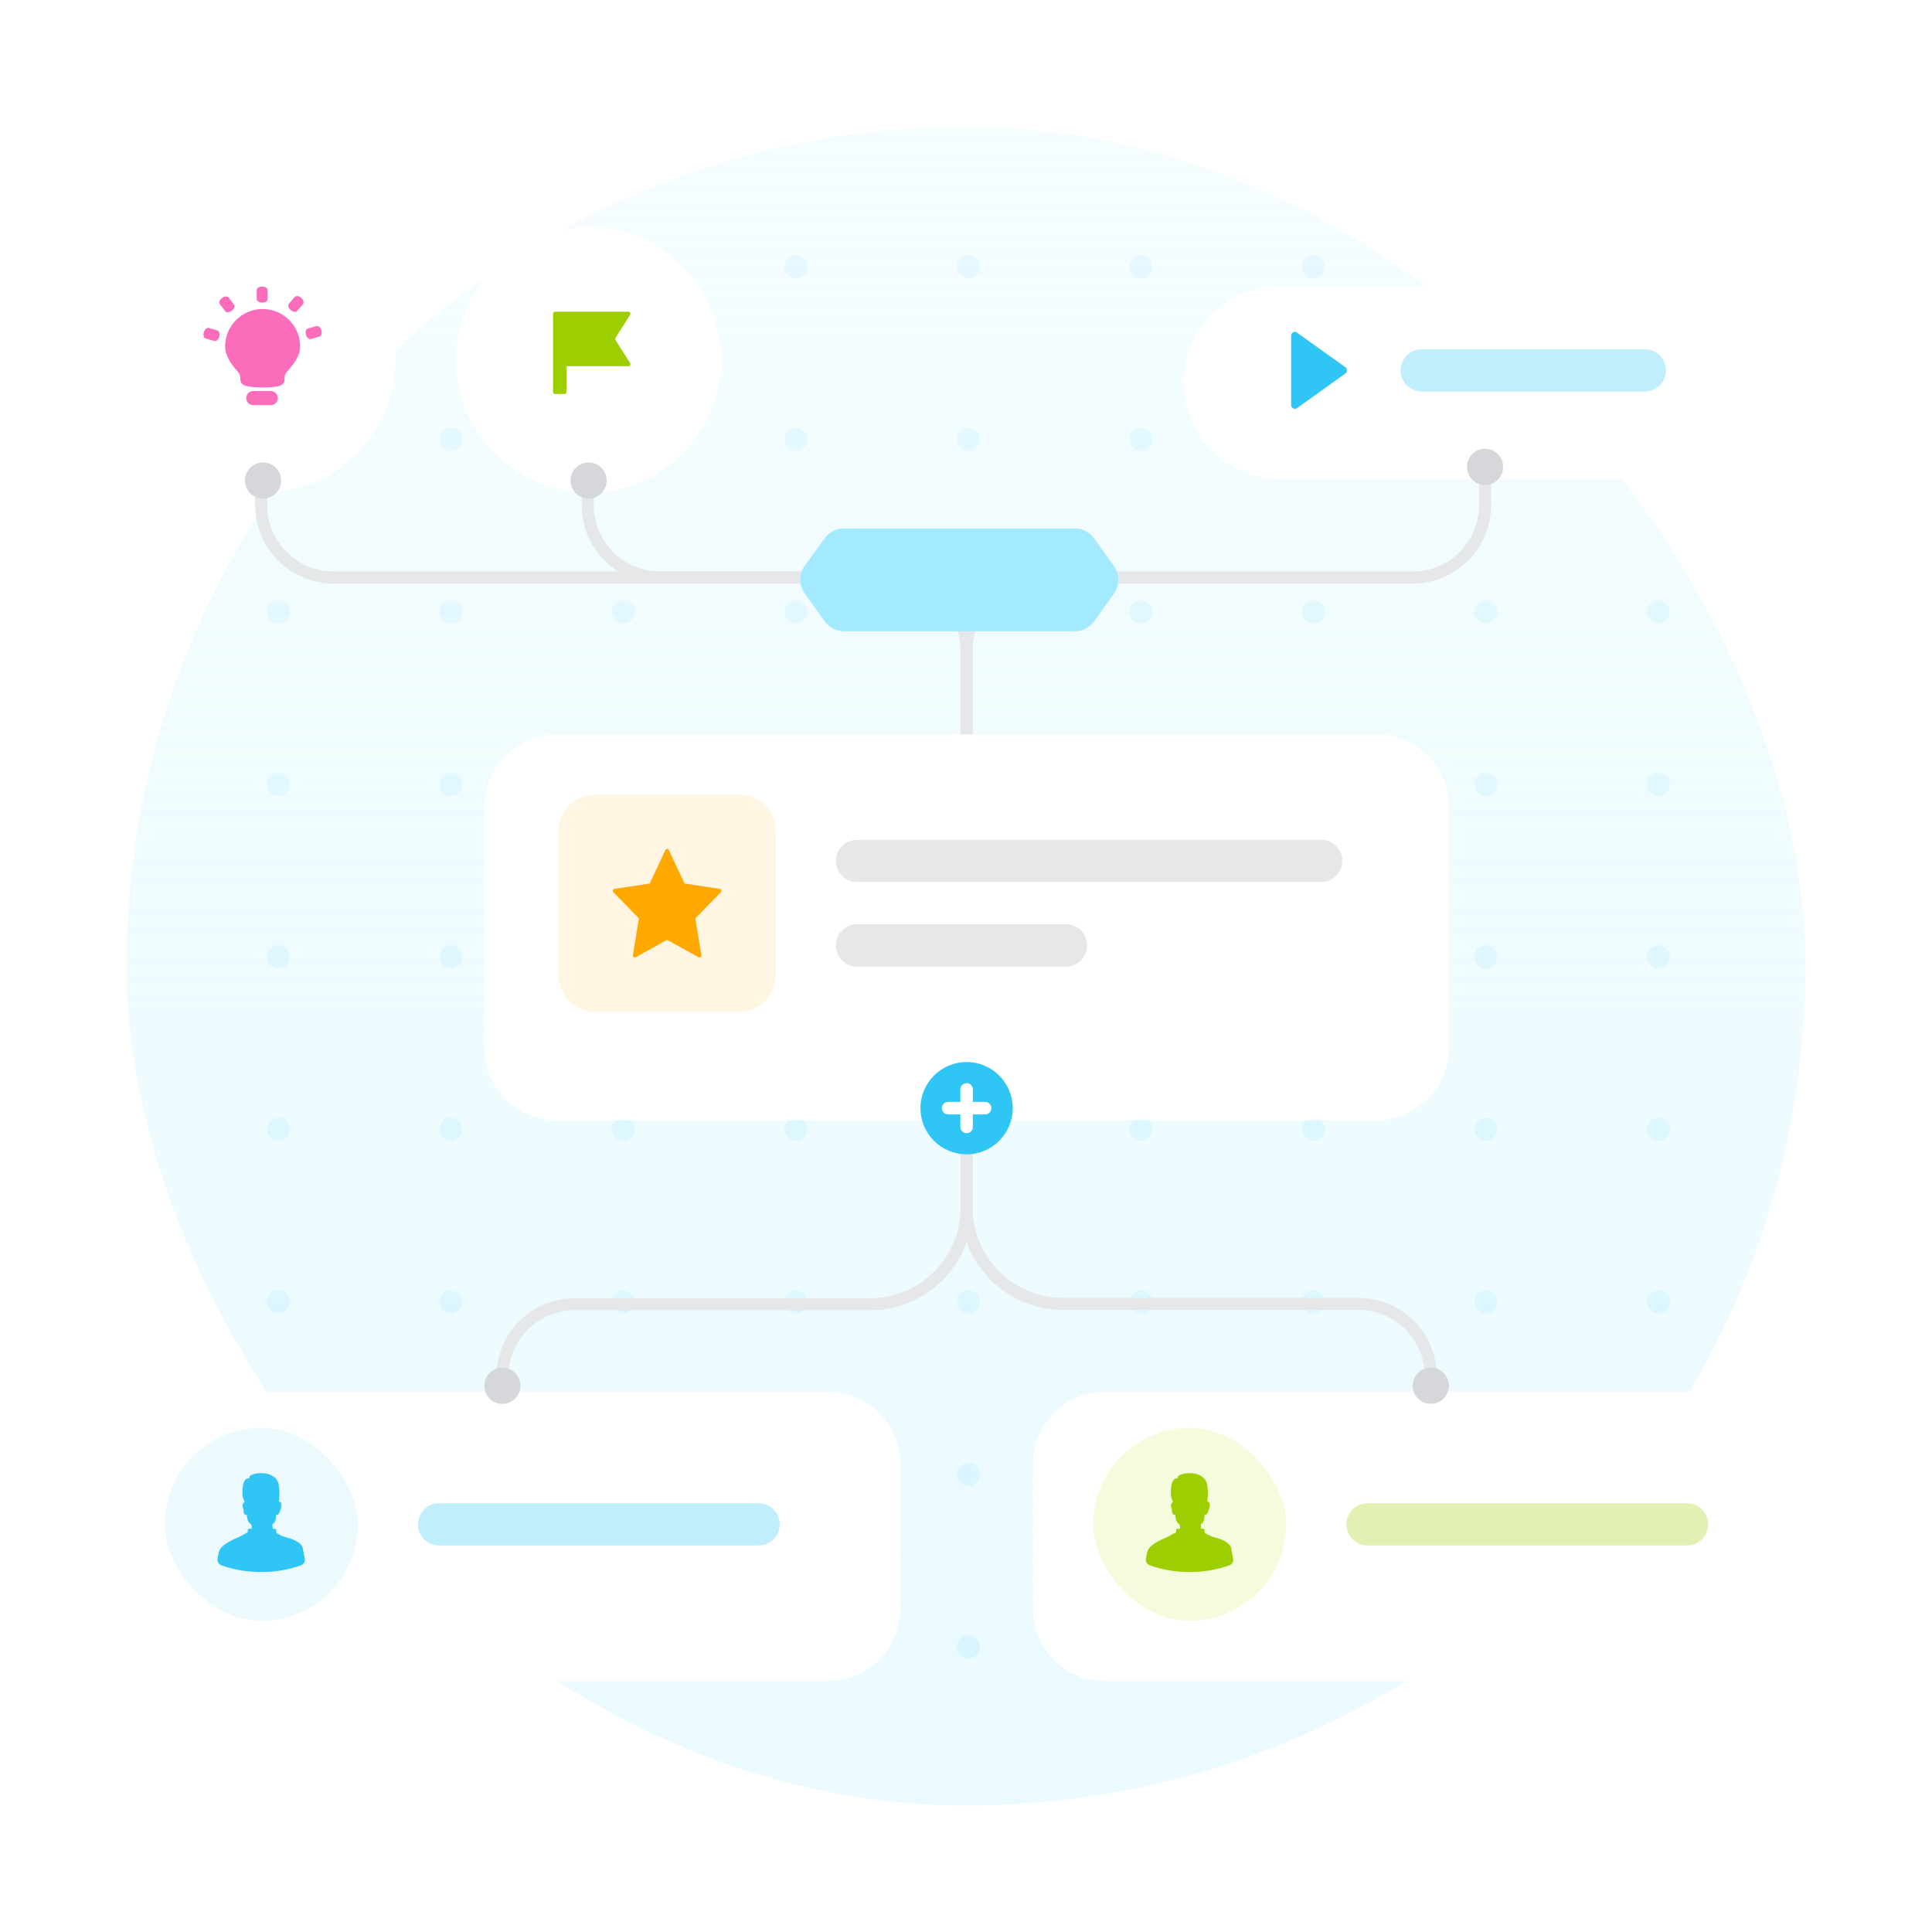 <svg xmlns="http://www.w3.org/2000/svg" width="168" height="168" fill="none"><rect width="146" height="146" x="11" y="11" fill="url(#a)" rx="73"/><mask id="c" width="146" height="146" x="11" y="11" maskUnits="userSpaceOnUse" style="mask-type:alpha"><rect width="146" height="146" x="11" y="11" fill="url(#b)" rx="73"/></mask><g fill="#D3F4FF" mask="url(#c)"><path d="M25.207 23.207a1 1 0 1 1-2 0 1 1 0 0 1 2 0ZM40.208 23.207a1 1 0 1 1-2 0 1 1 0 0 1 2 0ZM55.208 23.207a1 1 0 1 1-2 0 1 1 0 0 1 2 0ZM70.207 23.207a1 1 0 1 1-2 0 1 1 0 0 1 2 0ZM85.207 23.207a1 1 0 1 1-2 0 1 1 0 0 1 2 0ZM100.208 23.207a1 1 0 1 1-2 0 1 1 0 0 1 2 0ZM115.208 23.207a1 1 0 1 1-2 0 1 1 0 0 1 2 0ZM130.208 23.207a1 1 0 1 1-2 0 1 1 0 0 1 2 0ZM145.208 23.207a1 1 0 1 1-2 0 1 1 0 0 1 2 0ZM25.207 38.207a1 1 0 1 1-2 0 1 1 0 0 1 2 0ZM40.208 38.207a1 1 0 1 1-2 0 1 1 0 0 1 2 0ZM55.208 38.207a1 1 0 1 1-2 0 1 1 0 0 1 2 0ZM70.207 38.207a1 1 0 1 1-2 0 1 1 0 0 1 2 0ZM85.207 38.207a1 1 0 1 1-2 0 1 1 0 0 1 2 0ZM100.208 38.207a1 1 0 1 1-2 0 1 1 0 0 1 2 0ZM115.208 38.207a1 1 0 1 1-2 0 1 1 0 0 1 2 0ZM130.208 38.207a1 1 0 1 1-2 0 1 1 0 0 1 2 0ZM145.208 38.207a1 1 0 1 1-2 0 1 1 0 0 1 2 0ZM25.207 53.207a1 1 0 1 1-2 0 1 1 0 0 1 2 0ZM40.208 53.207a1 1 0 1 1-2 0 1 1 0 0 1 2 0ZM55.208 53.207a1 1 0 1 1-2 0 1 1 0 0 1 2 0ZM70.207 53.207a1 1 0 1 1-2 0 1 1 0 0 1 2 0ZM85.207 53.207a1 1 0 1 1-2 0 1 1 0 0 1 2 0ZM100.208 53.207a1 1 0 1 1-2 0 1 1 0 0 1 2 0ZM115.208 53.207a1 1 0 1 1-2 0 1 1 0 0 1 2 0ZM130.208 53.207a1 1 0 1 1-2 0 1 1 0 0 1 2 0ZM145.208 53.207a1 1 0 1 1-2 0 1 1 0 0 1 2 0ZM25.207 68.207a1 1 0 1 1-2 0 1 1 0 0 1 2 0ZM40.208 68.207a1 1 0 1 1-2 0 1 1 0 0 1 2 0ZM55.208 68.207a1 1 0 1 1-2 0 1 1 0 0 1 2 0ZM70.207 68.207a1 1 0 1 1-2 0 1 1 0 0 1 2 0ZM85.207 68.207a1 1 0 1 1-2 0 1 1 0 0 1 2 0ZM100.208 68.207a1 1 0 1 1-2 0 1 1 0 0 1 2 0ZM115.208 68.207a1 1 0 1 1-2 0 1 1 0 0 1 2 0ZM130.208 68.207a1 1 0 1 1-2 0 1 1 0 0 1 2 0ZM145.208 68.207a1 1 0 1 1-2 0 1 1 0 0 1 2 0ZM25.207 83.207a1 1 0 1 1-2 0 1 1 0 0 1 2 0ZM40.208 83.207a1 1 0 1 1-2 0 1 1 0 0 1 2 0ZM55.208 83.207a1 1 0 1 1-2 0 1 1 0 0 1 2 0ZM70.207 83.207a1 1 0 1 1-2 0 1 1 0 0 1 2 0ZM85.207 83.207a1 1 0 1 1-2 0 1 1 0 0 1 2 0ZM100.208 83.207a1 1 0 1 1-2 0 1 1 0 0 1 2 0ZM115.208 83.207a1 1 0 1 1-2 0 1 1 0 0 1 2 0ZM130.208 83.207a1 1 0 1 1-2 0 1 1 0 0 1 2 0ZM145.208 83.207a1 1 0 1 1-2 0 1 1 0 0 1 2 0ZM25.207 98.207a1 1 0 1 1-2 0 1 1 0 0 1 2 0ZM40.208 98.207a1 1 0 1 1-2 0 1 1 0 0 1 2 0ZM55.208 98.207a1 1 0 1 1-2 0 1 1 0 0 1 2 0ZM70.207 98.207a1 1 0 1 1-2 0 1 1 0 0 1 2 0ZM85.207 98.207a1 1 0 1 1-2 0 1 1 0 0 1 2 0ZM100.208 98.207a1 1 0 1 1-2 0 1 1 0 0 1 2 0ZM115.208 98.207a1 1 0 1 1-2 0 1 1 0 0 1 2 0ZM130.208 98.207a1 1 0 1 1-2 0 1 1 0 0 1 2 0ZM145.208 98.207a1 1 0 1 1-2 0 1 1 0 0 1 2 0ZM25.207 113.207a1 1 0 1 1-2 0 1 1 0 0 1 2 0ZM40.208 113.207a1 1 0 1 1-2 0 1 1 0 0 1 2 0ZM55.208 113.207a1 1 0 1 1-2 0 1 1 0 0 1 2 0ZM70.207 113.207a1 1 0 1 1-2 0 1 1 0 0 1 2 0ZM85.207 113.207a1 1 0 1 1-2 0 1 1 0 0 1 2 0ZM100.208 113.207a1 1 0 1 1-2.001-.001 1 1 0 0 1 2.001.001ZM115.208 113.207a1 1 0 1 1-2 0 1 1 0 0 1 2 0ZM130.208 113.207a1 1 0 1 1-2 0 1 1 0 0 1 2 0ZM145.208 113.207a1 1 0 1 1-2 0 1 1 0 0 1 2 0ZM25.207 128.207a1 1 0 1 1-2 0 1 1 0 0 1 2 0ZM40.208 128.207a1 1 0 1 1-2 0 1 1 0 0 1 2 0ZM55.208 128.207a1 1 0 1 1-2 0 1 1 0 0 1 2 0ZM70.207 128.207a1 1 0 1 1-2 0 1 1 0 0 1 2 0ZM85.207 128.207a1 1 0 1 1-2 0 1 1 0 0 1 2 0ZM100.208 128.207a1 1 0 1 1-2.001-.001 1 1 0 0 1 2.001.001ZM115.208 128.207a1 1 0 1 1-2 0 1 1 0 0 1 2 0ZM130.208 128.207a1 1 0 1 1-2 0 1 1 0 0 1 2 0ZM145.208 128.207a1 1 0 1 1-2 0 1 1 0 0 1 2 0ZM25.207 143.207a1 1 0 1 1-2 0 1 1 0 0 1 2 0ZM40.208 143.207a1 1 0 1 1-2 0 1 1 0 0 1 2 0ZM55.208 143.207a1 1 0 1 1-2 0 1 1 0 0 1 2 0ZM70.207 143.207a1 1 0 1 1-2 0 1 1 0 0 1 2 0ZM85.207 143.207a1 1 0 1 1-2 0 1 1 0 0 1 2 0ZM100.208 143.207a1 1 0 1 1-2.001-.001 1 1 0 0 1 2.001.001ZM115.208 143.207a1 1 0 1 1-2 0 1 1 0 0 1 2 0ZM130.208 143.207a1 1 0 1 1-2 0 1 1 0 0 1 2 0ZM145.208 143.207a1 1 0 1 1-2 0 1 1 0 0 1 2 0Z"/></g><path fill="#E6E7E9" fill-rule="evenodd" d="M83.528 105.022v-8.659h1.048v8.659a8.912 8.912 0 0 1-8.911 8.912H49.978a5.767 5.767 0 0 0-5.767 5.766v8.117h-1.048V119.7a6.815 6.815 0 0 1 6.815-6.814h25.687a7.864 7.864 0 0 0 7.863-7.864ZM83.528 56.51v10.496h1.048V56.509a6.815 6.815 0 0 0-6.814-6.815H29.006a5.766 5.766 0 0 1-5.767-5.766V38.95h-1.048v4.978a6.815 6.815 0 0 0 6.815 6.815h48.756a5.766 5.766 0 0 1 5.766 5.766Z" clip-rule="evenodd"/><path fill="#E6E7E9" fill-rule="evenodd" d="M83.528 56.51v10.496h1.048V56.509a6.815 6.815 0 0 0-6.814-6.815H57.397a5.766 5.766 0 0 1-5.767-5.766V38.95h-1.048v4.978a6.815 6.815 0 0 0 6.815 6.815H77.76a5.766 5.766 0 0 1 5.767 5.766ZM84.576 104.994v-8.63h-1.048v8.63a8.912 8.912 0 0 0 8.912 8.912h25.687a5.767 5.767 0 0 1 5.766 5.766v8.145h1.048v-8.145a6.815 6.815 0 0 0-6.814-6.815H92.44a7.863 7.863 0 0 1-7.864-7.863Z" clip-rule="evenodd"/><path fill="#E6E7E9" fill-rule="evenodd" d="M84.576 56.51v10.496h-1.048V56.509a6.815 6.815 0 0 1 6.815-6.815h32.502a5.767 5.767 0 0 0 5.766-5.766V38.95h1.048v4.978a6.815 6.815 0 0 1-6.814 6.815H90.343a5.766 5.766 0 0 0-5.767 5.766Z" clip-rule="evenodd"/><g filter="url(#d)"><path fill="#fff" d="M42.114 69.103a6.29 6.29 0 0 1 6.291-6.29H119.7a6.29 6.29 0 0 1 6.291 6.29v20.969a6.29 6.29 0 0 1-6.291 6.29H48.405a6.29 6.29 0 0 1-6.29-6.29V69.103Z"/></g><path fill="#A8ADB4" d="M72.689 74.866c0-1.013.82-1.835 1.834-1.835h40.365a1.835 1.835 0 1 1 0 3.67H74.523a1.835 1.835 0 0 1-1.834-1.835ZM72.689 82.212c0-1.014.82-1.835 1.834-1.835h18.179a1.835 1.835 0 1 1 0 3.67H74.523a1.835 1.835 0 0 1-1.834-1.835Z" opacity=".3"/><path fill="#FFF5E3" d="M48.574 72.249a3.145 3.145 0 0 1 3.145-3.145h12.582a3.145 3.145 0 0 1 3.145 3.145V84.83a3.145 3.145 0 0 1-3.145 3.145H51.72a3.145 3.145 0 0 1-3.146-3.145V72.25Z"/><path fill="#FFA900" fill-rule="evenodd" d="m58.01 81.727-2.74 1.513c-.12.066-.26-.041-.237-.181l.523-3.203-2.217-2.268c-.097-.1-.043-.272.09-.293l3.064-.467 1.37-2.914a.16.16 0 0 1 .294 0l1.37 2.914 3.064.467c.134.02.187.194.09.293l-2.217 2.268.524 3.203c.023.14-.118.247-.237.18l-2.74-1.512Z" clip-rule="evenodd"/><circle cx="84.052" cy="96.363" r="4.012" fill="#2FC6F6"/><path fill="#fff" fill-rule="evenodd" d="M84.052 94.188c-.3 0-.544.243-.544.543v1.088h-1.087a.544.544 0 0 0 0 1.087h1.087v1.088a.544.544 0 0 0 1.088 0v-1.088h1.087a.544.544 0 0 0 0-1.087h-1.087V94.73c0-.3-.244-.543-.544-.543Z" clip-rule="evenodd"/><g filter="url(#e)"><path fill="#fff" d="M9.089 126.261a6.29 6.29 0 0 1 6.29-6.29h56.616a6.29 6.29 0 0 1 6.29 6.29v12.582a6.29 6.29 0 0 1-6.29 6.29H15.38a6.29 6.29 0 0 1-6.29-6.29v-12.582Z"/></g><circle cx="43.687" cy="120.506" r="1.573" fill="#D5D7DB"/><path fill="#2FC6F6" d="M36.348 132.552c0-1.014.822-1.835 1.835-1.835h27.784a1.834 1.834 0 1 1 0 3.669H38.183a1.834 1.834 0 0 1-1.835-1.834Z" opacity=".3"/><rect width="16.775" height="16.775" x="14.331" y="124.164" fill="#ECFAFE" rx="8.388"/><path fill="#2FC6F6" d="M26.184 136.108a.504.504 0 0 0 .315-.575l-.165-.843c0-.352-.47-.755-1.392-.989a3.153 3.153 0 0 1-.882-.394c-.059-.033-.05-.34-.05-.34l-.297-.045c0-.025-.026-.393-.026-.393.356-.118.32-.81.32-.81.225.123.372-.425.372-.425.268-.761-.133-.715-.133-.715a4.7 4.7 0 0 0 0-1.401c-.178-1.541-2.857-1.123-2.54-.62-.782-.141-.604 1.608-.604 1.608l.17.453c-.235.15-.19.322-.137.514.021.08.043.164.047.251.016.436.288.346.288.346.017.72.38.814.38.814.067.452.025.375.025.375l-.322.038c.004.103-.005.206-.026.307a3.885 3.885 0 0 0-.415.212 3.832 3.832 0 0 1-.421.213c-.727.313-1.517.719-1.658 1.267-.04.16-.081.375-.117.6a.496.496 0 0 0 .316.547c.976.357 2.079.568 3.248.593h.47a10.122 10.122 0 0 0 3.234-.588Z"/><g filter="url(#f)"><path fill="#fff" d="M89.819 126.261a6.29 6.29 0 0 1 6.29-6.29h56.616a6.29 6.29 0 0 1 6.291 6.29v12.582a6.29 6.29 0 0 1-6.291 6.29H96.109a6.29 6.29 0 0 1-6.29-6.29v-12.582Z"/></g><circle cx="124.417" cy="120.5" r="1.573" fill="#D5D7DB"/><path fill="#9DCF00" d="M117.078 132.552c0-1.014.822-1.835 1.835-1.835h27.784a1.834 1.834 0 0 1 0 3.669h-27.784a1.835 1.835 0 0 1-1.835-1.834Z" opacity=".3"/><rect width="16.775" height="16.775" x="95.061" y="124.164" fill="#F5FCDE" rx="8.388"/><path fill="#9DCF00" d="M106.914 136.108a.504.504 0 0 0 .315-.575l-.165-.843c0-.352-.469-.755-1.392-.989a3.164 3.164 0 0 1-.882-.394c-.059-.033-.05-.34-.05-.34l-.297-.045c0-.025-.026-.393-.026-.393.356-.118.319-.81.319-.81.226.123.373-.425.373-.425.268-.761-.133-.715-.133-.715a4.7 4.7 0 0 0 0-1.401c-.178-1.541-2.857-1.123-2.539-.62-.783-.141-.605 1.608-.605 1.608l.17.453c-.235.15-.189.322-.137.514.021.08.044.164.047.251.016.436.288.346.288.346.017.72.379.814.379.814.068.452.026.375.026.375l-.322.038c.004.103-.005.206-.026.307-.187.082-.301.147-.415.212a3.83 3.83 0 0 1-.421.213c-.727.313-1.517.719-1.658 1.267a7.24 7.24 0 0 0-.118.6.496.496 0 0 0 .317.547c.976.357 2.078.568 3.248.593h.47a10.122 10.122 0 0 0 3.234-.588Z"/><g filter="url(#g)"><path fill="#fff" d="M102.924 32.208a8.388 8.388 0 0 1 8.388-8.388h34.598a8.387 8.387 0 1 1 0 16.775h-34.598a8.388 8.388 0 0 1-8.388-8.387Z"/></g><circle cx="129.135" cy="40.596" r="1.573" fill="#D5D7DB"/><path fill="#2FC6F6" d="M121.796 32.208c0-1.013.822-1.835 1.835-1.835h19.396a1.835 1.835 0 1 1 0 3.67h-19.396a1.835 1.835 0 0 1-1.835-1.835Z" opacity=".3"/><path fill="#2FC6F6" fill-rule="evenodd" d="m116.978 31.926-4.199-3.006a.31.31 0 0 0-.334-.022.34.34 0 0 0-.172.302v6.012a.34.34 0 0 0 .171.301.31.31 0 0 0 .335-.021l4.199-3.006a.342.342 0 0 0 .142-.28.342.342 0 0 0-.142-.28Z" clip-rule="evenodd"/><g filter="url(#h)"><circle cx="22.873" cy="30.254" r="11.533" fill="#fff"/></g><circle cx="22.873" cy="41.786" r="1.573" fill="#D5D7DB"/><path fill="#FB6DBA" fill-rule="evenodd" d="M23.272 25.23c0-.172-.213-.31-.476-.31s-.476.138-.476.31v.773c0 .171.213.31.476.31s.476-.139.476-.31v-.774Zm2.824 4.903c0 .842-.619 1.61-1.143 2.188-.186.206-.197.417-.207.61-.02.423-.037.759-1.91.759-1.88 0-1.906-.34-1.938-.766-.015-.19-.03-.4-.215-.603-.524-.578-1.106-1.346-1.106-2.188a3.26 3.26 0 0 1 6.52 0Zm-4.684 4.485c0-.34.275-.614.614-.614h1.52a.614.614 0 0 1 0 1.228h-1.52a.614.614 0 0 1-.614-.614Zm4.775-8.723c.2.17.272.415.161.546l-.504.593c-.111.132-.364.1-.564-.07-.2-.17-.273-.414-.161-.545l.504-.594c.111-.131.364-.1.564.07Zm-7.07.549c-.102-.137-.016-.376.193-.534.21-.16.463-.177.566-.04l.468.616c.103.137.017.376-.192.534-.21.16-.463.177-.566.04l-.468-.616Zm-1.393 2.45c-.073.252.003.495.167.542l.747.213c.164.047.356-.12.429-.372.072-.252-.003-.495-.168-.542l-.746-.214c-.165-.047-.357.12-.43.372Zm10.054.372c.164-.047.24-.29.167-.543-.072-.252-.264-.419-.429-.372l-.746.213c-.165.048-.24.29-.167.543.072.253.264.42.429.372l.746-.213Z" clip-rule="evenodd"/><g filter="url(#i)"><circle cx="51.182" cy="30.254" r="11.533" fill="#fff"/></g><circle cx="51.182" cy="41.788" r="1.573" fill="#D5D7DB"/><path fill="#9DCF00" d="M49.264 31.843v2.24c0 .097-.08.177-.178.177h-.818a.177.177 0 0 1-.177-.178v-6.801c0-.098.079-.177.177-.177h6.374c.14 0 .225.154.15.272l-1.23 1.939a.296.296 0 0 0 0 .317l1.23 1.938a.178.178 0 0 1-.15.273h-5.378Z"/><path fill="#A3E9FF" d="M71.708 46.814a2.097 2.097 0 0 1 1.695-.863h20.043c.677 0 1.312.327 1.706.877l1.697 2.374c.522.73.522 1.71 0 2.44l-1.697 2.373a2.097 2.097 0 0 1-1.706.878H73.414a2.097 2.097 0 0 1-1.705-.876l-1.719-2.4A2.097 2.097 0 0 1 70 49.16l1.708-2.347Z"/><defs><filter id="d" width="96.457" height="46.132" x="35.824" y="57.57" color-interpolation-filters="sRGB" filterUnits="userSpaceOnUse"><feFlood flood-opacity="0" result="BackgroundImageFix"/><feColorMatrix in="SourceAlpha" result="hardAlpha" values="0 0 0 0 0 0 0 0 0 0 0 0 0 0 0 0 0 0 127 0"/><feOffset dy="1.048"/><feGaussianBlur stdDeviation="3.145"/><feComposite in2="hardAlpha" operator="out"/><feColorMatrix values="0 0 0 0 0.424 0 0 0 0 0.424 0 0 0 0 0.424 0 0 0 0.1 0"/><feBlend in2="BackgroundImageFix" result="effect1_dropShadow_764_174260"/><feBlend in="SourceGraphic" in2="effect1_dropShadow_764_174260" result="shape"/></filter><filter id="e" width="81.779" height="37.743" x="2.798" y="114.728" color-interpolation-filters="sRGB" filterUnits="userSpaceOnUse"><feFlood flood-opacity="0" result="BackgroundImageFix"/><feColorMatrix in="SourceAlpha" result="hardAlpha" values="0 0 0 0 0 0 0 0 0 0 0 0 0 0 0 0 0 0 127 0"/><feOffset dy="1.048"/><feGaussianBlur stdDeviation="3.145"/><feComposite in2="hardAlpha" operator="out"/><feColorMatrix values="0 0 0 0 0.424 0 0 0 0 0.424 0 0 0 0 0.424 0 0 0 0.1 0"/><feBlend in2="BackgroundImageFix" result="effect1_dropShadow_764_174260"/><feBlend in="SourceGraphic" in2="effect1_dropShadow_764_174260" result="shape"/></filter><filter id="f" width="81.779" height="37.743" x="83.528" y="114.728" color-interpolation-filters="sRGB" filterUnits="userSpaceOnUse"><feFlood flood-opacity="0" result="BackgroundImageFix"/><feColorMatrix in="SourceAlpha" result="hardAlpha" values="0 0 0 0 0 0 0 0 0 0 0 0 0 0 0 0 0 0 127 0"/><feOffset dy="1.048"/><feGaussianBlur stdDeviation="3.145"/><feComposite in2="hardAlpha" operator="out"/><feColorMatrix values="0 0 0 0 0.424 0 0 0 0 0.424 0 0 0 0 0.424 0 0 0 0.1 0"/><feBlend in2="BackgroundImageFix" result="effect1_dropShadow_764_174260"/><feBlend in="SourceGraphic" in2="effect1_dropShadow_764_174260" result="shape"/></filter><filter id="g" width="63.955" height="29.357" x="96.634" y="18.578" color-interpolation-filters="sRGB" filterUnits="userSpaceOnUse"><feFlood flood-opacity="0" result="BackgroundImageFix"/><feColorMatrix in="SourceAlpha" result="hardAlpha" values="0 0 0 0 0 0 0 0 0 0 0 0 0 0 0 0 0 0 127 0"/><feOffset dy="1.048"/><feGaussianBlur stdDeviation="3.145"/><feComposite in2="hardAlpha" operator="out"/><feColorMatrix values="0 0 0 0 0.424 0 0 0 0 0.424 0 0 0 0 0.424 0 0 0 0.1 0"/><feBlend in2="BackgroundImageFix" result="effect1_dropShadow_764_174260"/><feBlend in="SourceGraphic" in2="effect1_dropShadow_764_174260" result="shape"/></filter><filter id="h" width="35.647" height="35.648" x="5.05" y="13.479" color-interpolation-filters="sRGB" filterUnits="userSpaceOnUse"><feFlood flood-opacity="0" result="BackgroundImageFix"/><feColorMatrix in="SourceAlpha" result="hardAlpha" values="0 0 0 0 0 0 0 0 0 0 0 0 0 0 0 0 0 0 127 0"/><feOffset dy="1.048"/><feGaussianBlur stdDeviation="3.145"/><feComposite in2="hardAlpha" operator="out"/><feColorMatrix values="0 0 0 0 0.424 0 0 0 0 0.424 0 0 0 0 0.424 0 0 0 0.1 0"/><feBlend in2="BackgroundImageFix" result="effect1_dropShadow_764_174260"/><feBlend in="SourceGraphic" in2="effect1_dropShadow_764_174260" result="shape"/></filter><filter id="i" width="35.647" height="35.648" x="33.358" y="13.479" color-interpolation-filters="sRGB" filterUnits="userSpaceOnUse"><feFlood flood-opacity="0" result="BackgroundImageFix"/><feColorMatrix in="SourceAlpha" result="hardAlpha" values="0 0 0 0 0 0 0 0 0 0 0 0 0 0 0 0 0 0 127 0"/><feOffset dy="1.048"/><feGaussianBlur stdDeviation="3.145"/><feComposite in2="hardAlpha" operator="out"/><feColorMatrix values="0 0 0 0 0.424 0 0 0 0 0.424 0 0 0 0 0.424 0 0 0 0.1 0"/><feBlend in2="BackgroundImageFix" result="effect1_dropShadow_764_174260"/><feBlend in="SourceGraphic" in2="effect1_dropShadow_764_174260" result="shape"/></filter><linearGradient id="a" x1="84" x2="84" y1="11" y2="157" gradientUnits="userSpaceOnUse"><stop stop-color="#E5F9FF" stop-opacity=".4"/><stop offset="1" stop-color="#E5F9FF" stop-opacity=".8"/></linearGradient><linearGradient id="b" x1="84" x2="84" y1="11" y2="157" gradientUnits="userSpaceOnUse"><stop stop-color="#E5F9FF" stop-opacity=".4"/><stop offset="1" stop-color="#E5F9FF" stop-opacity=".8"/></linearGradient></defs></svg>